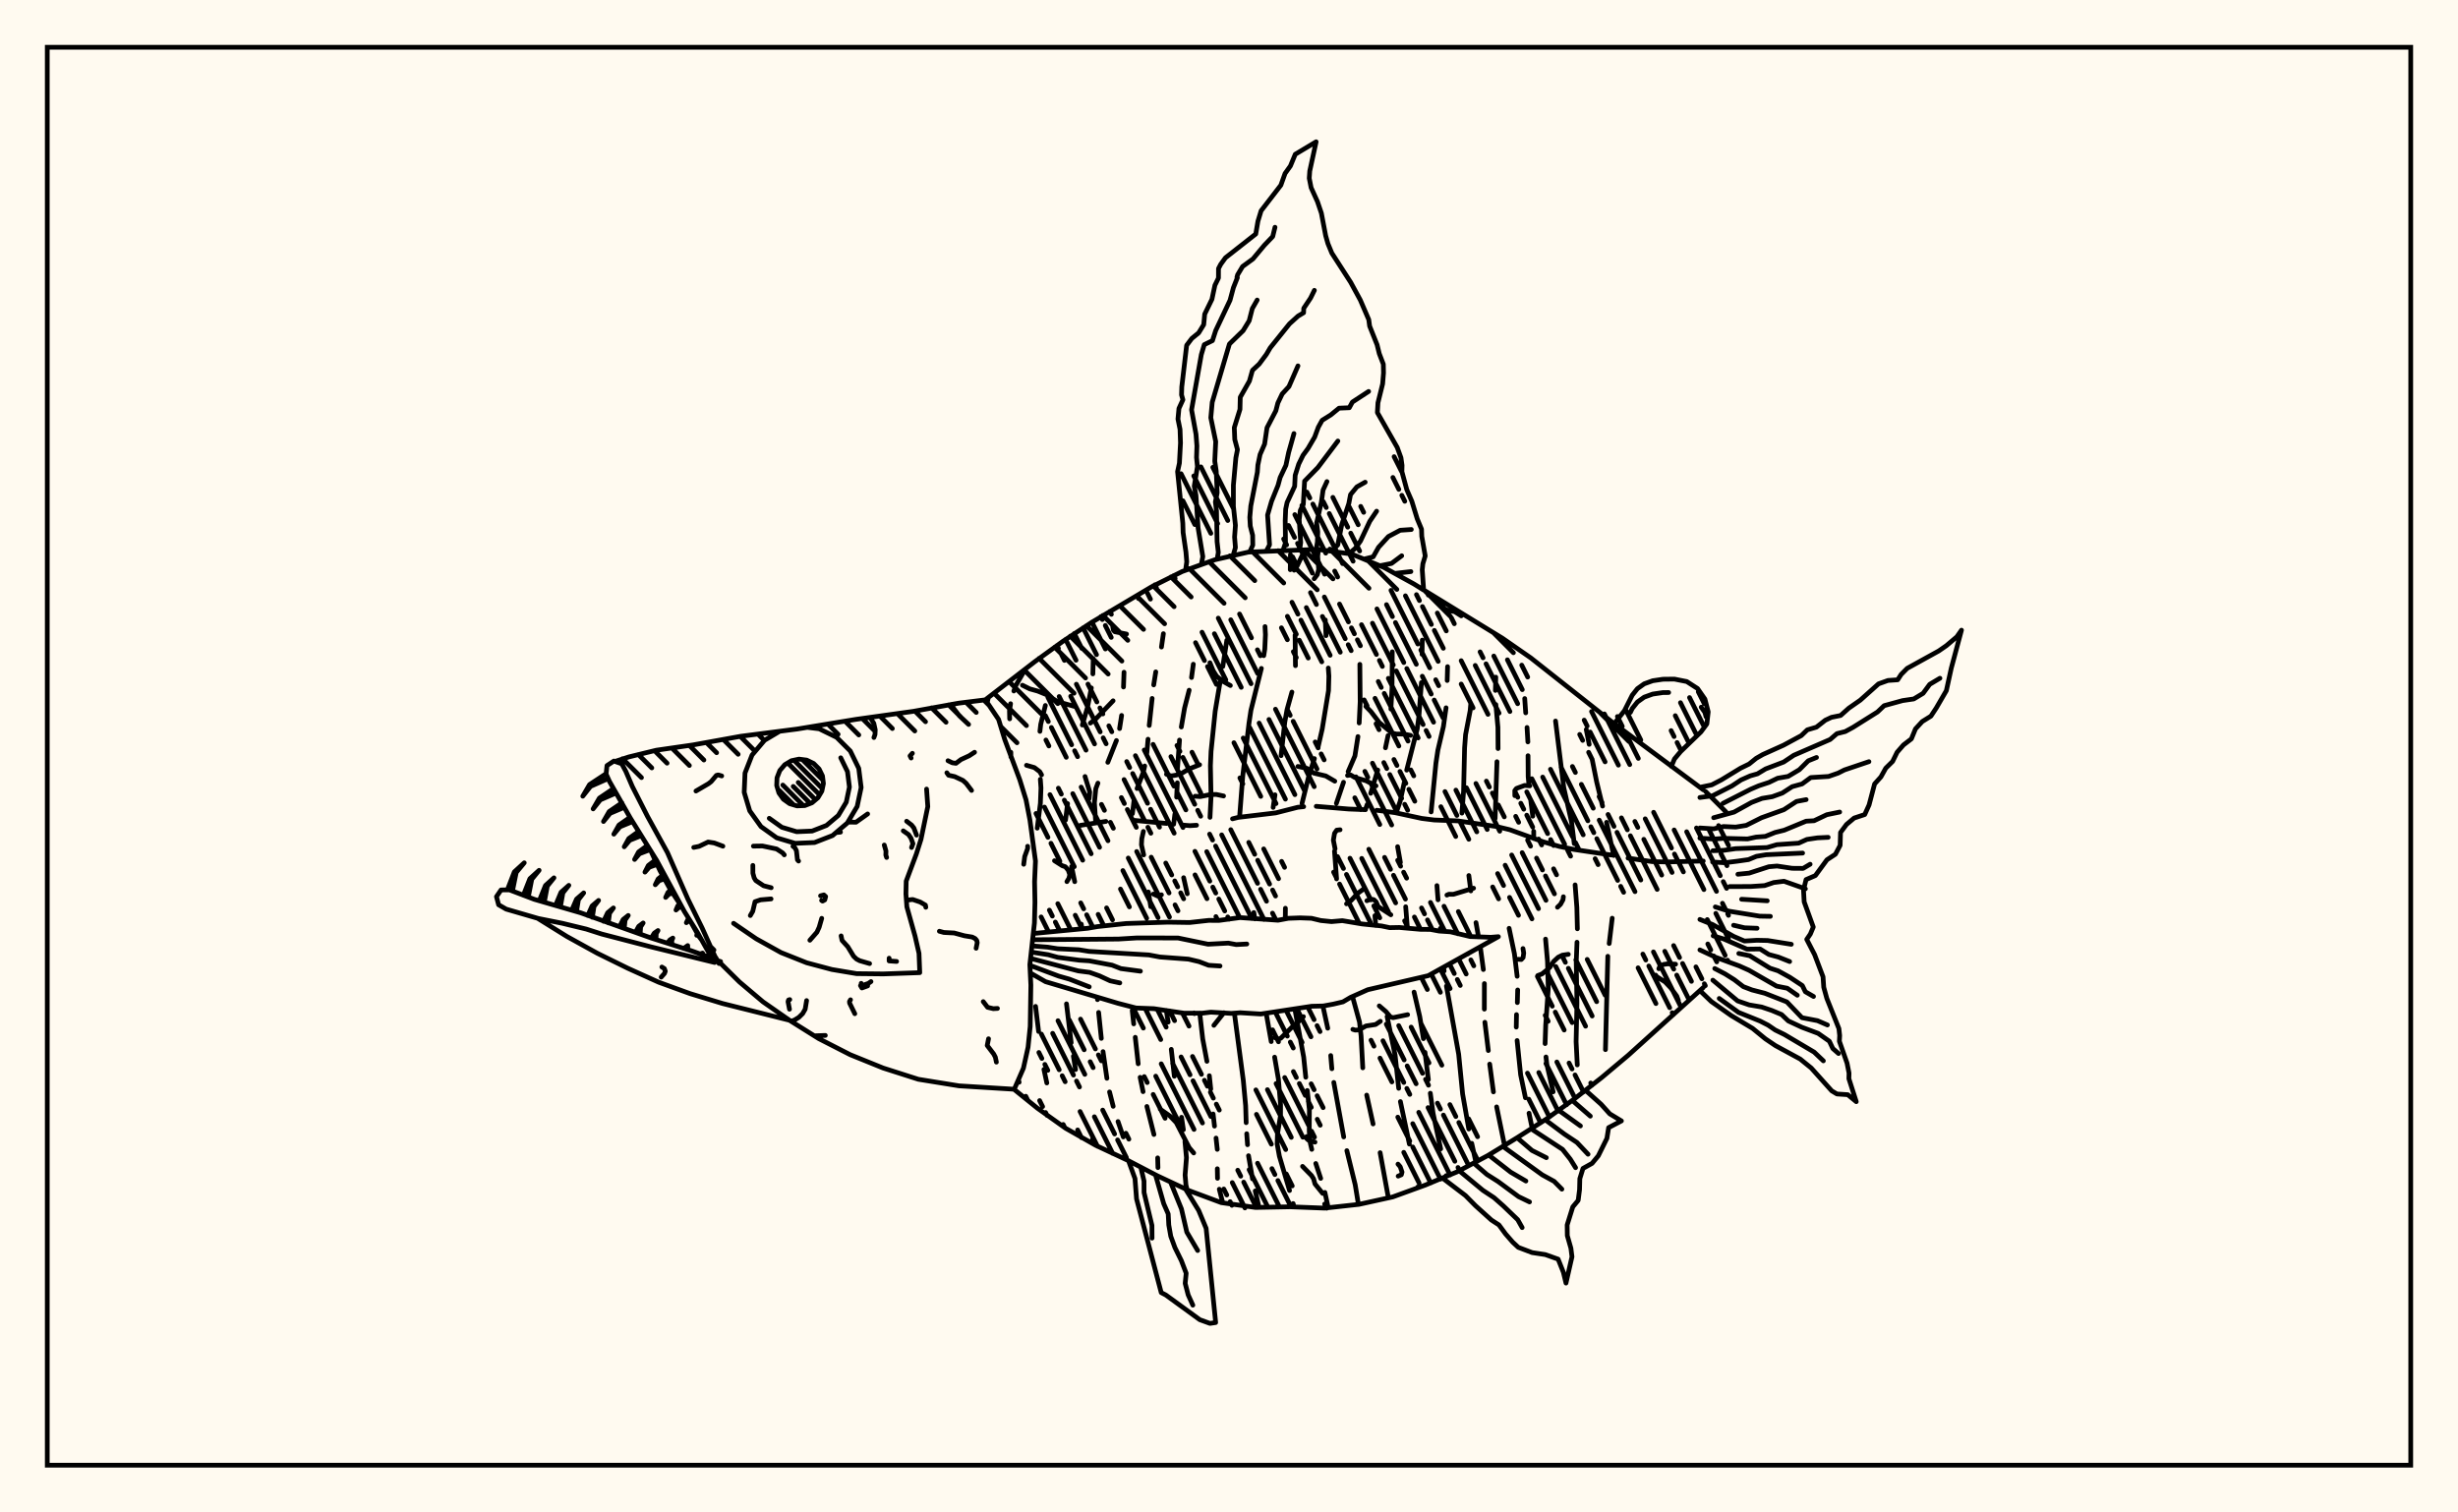 <svg xmlns="http://www.w3.org/2000/svg" width="520" height="320"><rect x="0" y="0" width="520" height="320" fill="floralwhite"/><rect x="10" y="10" width="500" height="300" stroke="black" stroke-width="1" fill="none"/><path stroke="black" stroke-width="1" fill="none" stroke-linecap="round" stroke-linejoin="round" d="
M 208.47 148.05 218.95 139.97 224.87 135.68 230.98 131.66 243.56 124.19 250.1 120.92 256.98 118.44 264.11 116.81 278.72 116.23 285.97 117.23 292.72 120.03 299.13 123.56 317.83 135.02 323.84 139.19 341.06 152.78 360.33 167.1 
M 360.33 208.94 344.44 223.29 338.84 227.99 333.08 232.49 327.14 236.76 320.97 240.7 314.73 244.5 308.27 247.93 301.52 250.74 294.64 253.24 287.5 254.81 280.23 255.61 272.92 255.33 265.61 255.47 258.37 254.45 251.52 251.9 244.9 248.8 238.41 245.42 231.79 242.32 225.43 238.71 219.47 234.47 214.57 230.51 
M 228.52 174.63 233.96 173.79 
M 240.01 173.58 246.79 174.22 
M 250.13 174.56 251.73 174.69 253.13 174.6 
M 260.74 173.24 261.94 172.94 269.88 171.99 274.55 170.8 275.8 170.67 
M 278.46 170.6 285.32 171.17 288.88 171.31 
M 291.25 171.43 295.13 171.94 300.78 173.16 303.39 173.49 308.39 173.68 316.59 174.87 319.41 175.55 326.46 178.1 329.86 179.08 332.96 179.72 340.92 180.91 
M 344.42 181.56 349.54 182.3 352.58 182.37 360.33 182.17 
M 209.06 147.7 208.86 148.64 
M 215.45 228.44 215.6 228.98 
M 216.81 141.74 214.94 144.97 214.48 146.2 
M 213.79 148.89 213.56 150.35 213.6 152.09 
M 213.85 159.16 213.86 160.16 
M 219.08 212.93 219.72 218.24 
M 220.85 226.27 221.46 229.13 
M 221.15 149.26 220.17 153.25 220 154.74 
M 220.09 164.88 220.22 166.7 220.1 169.95 219.43 175.22 
M 225.62 212.39 226.61 220.61 
M 227.08 223.47 227.54 226.29 
M 231.13 240.99 231.48 242.15 
M 231.28 139.35 231.2 142.58 
M 230.88 145.54 230.07 149.63 228.97 153.4 
M 225.85 170.02 225.42 173.5 
M 226.7 183.34 227.36 186.54 
M 228.75 195.52 228.91 196.5 
M 232.13 210.97 232.18 211.5 
M 232.42 214.21 232.99 219.7 
M 233.35 222.5 234.17 228.14 
M 234.73 231.03 235.5 234.07 
M 236.52 237.29 237.64 240.55 
M 237.79 142.23 237.68 145.35 
M 237.28 151.37 236.85 154.15 
M 236.19 156.68 234.36 161.29 
M 232.27 165.69 231.82 166.87 231.53 169.84 231.8 173.99 
M 239.53 213.8 239.84 216.63 
M 240.17 219.47 240.79 225.07 
M 241.2 227.94 241.82 230.97 
M 242.63 234.1 244.12 240.03 
M 244.91 244.98 244.97 247.04 
M 246.12 134.07 245.71 136.9 
M 244.51 142.15 244.07 144.91 
M 243.74 147.77 243.12 153.49 
M 242.87 156.4 242.62 159.32 
M 242.17 162.06 241.88 163.36 240.55 166.84 
M 239.9 169.41 239.57 172.15 
M 242.94 188.72 243.45 191.84 
M 246.73 213.78 247.13 216.26 
M 247.79 222.02 248.44 227.71 
M 249.96 236.39 250.35 239.02 
M 250.68 241.5 251 244.94 250.71 248.61 250.89 250.7 251.14 251.72 
M 252.45 140.53 252.07 143.35 
M 251.57 146.03 250.6 149.81 249.91 153.82 
M 249.53 156.58 249.11 162.48 
M 249.07 165.62 248.92 168.66 
M 248.55 172.27 248.29 174.39 
M 250.4 185.7 251.17 189.1 
M 253.81 214.35 254.44 219.82 255.33 224.55 
M 255.84 227.6 256.14 230.41 
M 256.64 235.69 256.93 238.26 
M 257.26 240.79 257.52 243.18 
M 257.53 247.28 257.57 249.3 
M 257.95 251.61 258.6 254.18 
M 259.54 135.46 258.69 141.02 
M 258.21 143.71 257.08 150.46 256.2 158.99 256.07 162.01 256.2 168.49 255.98 172.93 
M 261.14 214.36 263.02 228.54 263.52 233.94 263.63 237.53 
M 263.75 239.87 263.92 242.2 
M 264.13 244.52 264.98 249.43 
M 265.55 251.97 266.35 255.46 
M 267.62 132.57 267.71 134.28 267.57 137.34 267.35 138.72 
M 266.85 141.42 264.64 150.27 264.23 152.99 262.9 164.28 262.24 172.88 
M 265.25 193.07 265.46 194.41 
M 267.87 214.41 268.93 220.38 
M 269.65 223.67 270.45 228.32 270.91 233.72 270.9 236.07 270.25 239.94 270.19 242.04 270.66 244.63 272.81 251.89 
M 273.57 254.64 273.76 255.36 
M 273 117.35 272.96 120.53 
M 273.98 134.38 274.06 140.84 
M 273.31 146.43 272.28 150.13 271.8 152.79 271.02 159.88 
M 269.73 168.16 269.34 170.83 
M 271.93 192.16 271.91 194.41 
M 273.93 213.5 275.8 223.66 276.24 227.92 
M 276.56 230.72 277.01 234.79 276.98 239.35 277.18 241.77 277.51 243.18 
M 278.36 246.17 279.4 249.32 
M 280.29 252.29 280.99 255.52 
M 280.37 131.16 280.52 134.49 
M 281.01 141.34 281.13 143.04 281.05 146.13 279.72 154.24 278.84 158.09 
M 278.07 160.5 276.9 164.12 275.45 169.96 
M 279.86 212.84 280.89 217.55 
M 281.52 223.33 281.76 226.12 
M 282.17 229.02 284.27 240.55 
M 284.93 243.45 286.7 250.67 287.38 254.83 
M 287.68 140.56 287.75 148.48 287.54 152.97 
M 287.28 155.84 286.64 159.93 285.2 163.27 
M 284.23 165.51 282.72 169.97 
M 282.32 180.09 282.76 185.95 
M 286.13 210.84 287.61 216.24 287.94 219.17 288.3 225.93 
M 289.13 231.7 290.48 237.8 
M 291.97 243.88 293.72 253.44 
M 294.54 137.9 294.49 145.62 294.25 150.02 
M 293.65 155.63 293.1 158.22 
M 291.47 162.92 289.98 167.85 
M 289.24 170.21 288.85 171.3 
M 290.87 193.73 291.05 195.82 
M 293.45 215.08 295.14 223.23 295.9 230.26 
M 296.26 233.07 298.16 242.06 
M 299.93 251.14 299.97 251.3 
M 300.89 135.43 300.84 138.44 
M 300.71 144.42 300.18 151.52 299.82 154.23 297.59 162.94 
M 297.07 165.59 296.21 169.54 295.36 171.99 
M 295.67 179.14 296.26 182.47 
M 297.38 191.85 297.74 196.35 
M 299.15 209.91 300.35 215.07 301.13 219.76 
M 301.46 222.65 302.18 228.42 
M 302.59 231.3 303.17 235.53 304.78 243.08 
M 305.93 248.74 305.96 248.89 
M 306.24 141.05 306.16 143.98 
M 305.92 149.75 305.36 153.73 304.19 158.71 303.78 161.43 302.76 171.78 
M 303.99 187.37 304.22 190.38 
M 304.71 196.42 304.76 197.01 
M 305.39 204.63 305.51 205.44 
M 306 208.63 308.59 223.06 309.42 231.45 310.73 238.87 
M 311.35 241.9 312.22 245.83 
M 311.14 149 311.02 150.36 310.05 155.42 309.84 158.25 309.63 167.37 309.27 172.04 
M 310.74 185.24 311.16 188.49 
M 312.25 195.21 312.79 198.23 
M 313.16 200.31 313.81 205.13 
M 314.03 208.1 314.02 213.51 
M 314.13 216.29 314.86 222.27 
M 315.15 225.14 315.94 231.02 
M 316.62 234.19 318.29 242.33 
M 316.44 143.27 316.36 146.08 
M 316.45 149.06 316.89 153.88 316.92 158.38 
M 316.69 161.16 316.3 173.18 
M 319.26 196.41 320.38 201.78 320.96 206.56 
M 321.07 209.45 321 212.12 
M 320.82 214.67 320.77 217.31 
M 320.95 220.15 321.7 227.42 322.71 232.26 
M 323.47 235.53 324.13 238.68 
M 322.56 147.8 322.77 150.82 
M 323.05 153.92 323.23 156.97 
M 323.26 159.89 323.29 164.3 323.44 165.93 
M 323.83 169.28 324.26 172.69 
M 324.46 175.89 324.47 177.41 
M 326.97 198.69 327.38 203.38 327.54 209.18 327 216.89 326.87 220.8 
M 327.06 223.63 327.23 225.13 328.57 231.01 
M 329.08 152.55 330.82 166.64 332.47 173.91 333.04 178.49 
M 333.22 187.22 333.59 192 333.7 196.51 
M 333.62 199.35 333.46 203.54 333.61 212.23 333.43 220.39 333.68 225.31 
M 335.58 154.35 336.2 157.49 
M 336.82 160.63 337.78 165.43 339.03 170.55 
M 339.87 173.98 341.38 181 
M 341.07 194.27 340.43 199.63 
M 340.14 202.33 339.64 222.08 
M 258.85 168.41 257.32 168.09 256.03 168.11 253.91 168.54 252.83 168.46 
M 235.48 148.27 231.82 152.1 230.67 152.99 
M 225.71 186.53 226.14 185.81 226.32 185.06 225.99 184.11 225.38 183.38 224.74 183.17 223.08 182.11 
M 275.74 215.09 275.29 215.42 274.54 216.38 273.31 217.33 270.94 219.68 270.49 219.82 269.63 219.52 
M 330.74 189.73 330.66 190.36 330.14 191.32 329.49 191.95 
M 279.82 252.5 278.19 250.49 277.89 249.4 277.45 248.71 275.56 246.78 
M 220.35 163.94 219.97 163.27 218.83 162.4 217.16 161.92 
M 297.79 214.68 294.7 215.32 294.14 215.14 293.19 214.02 291.79 212.82 
M 282.44 179.58 282.08 177.76 282.33 176.3 282.79 175.64 283.5 175.56 
M 244 189.16 244.96 189.6 245.71 189.32 
M 322.19 200.69 322.35 201.65 322.22 202.59 321.84 203.01 321.15 202.96 
M 260.29 145.04 258.62 144.09 257.38 143.07 256.64 141.89 255.96 140.22 
M 320.47 168.35 320.46 167.27 320.8 166.82 322.54 166.18 323.64 166.26 
M 298.42 155.59 297.02 155.32 295.37 155.3 294.68 155.14 294.18 154.84 291.78 152.86 290.02 150.55 288.95 149.45 
M 295.79 248.84 296.46 248.55 296.61 247.99 296.22 246.85 295.75 246.3 
M 309.13 130.3 307.74 129.41 306.38 129.17 305.66 128.84 303.96 127.19 303.64 126.4 
M 278.19 241.65 276.79 241.23 276.34 240.79 276.43 240.47 
M 230.41 168.98 230.54 167.56 229.54 164.29 
M 286.2 217.79 286.71 217.95 287.5 217.9 288.98 217.07 291.01 216.76 292.02 216.08 
M 311.74 187.92 307.49 189.21 306.51 189.2 306.1 189.38 
M 227.39 149.48 223.72 148.45 221.45 147 219.54 146.22 217.85 145.75 216.3 144.98 
M 331.78 201.91 330.53 202.09 329.64 202.53 328.68 203.42 327.87 204.67 327.34 205.16 326.22 206.06 325.31 206.41 
M 256.8 216.94 258.92 214.27 
M 355.07 211.67 354.73 210.75 353.49 209.05 352.26 207.75 350.49 206.64 350.26 206.31 
M 252.53 243.94 251.58 242.82 248.84 237.51 247.53 236.14 245.44 234.67 
M 288.64 187.97 287.19 189.04 285.82 190.54 284.86 191.23 
M 253.78 161.8 251.54 162.69 249.91 163.66 248.85 163.99 247.79 164.17 246.77 163.81 
M 238.32 134.15 235.84 133.66 235.55 133.35 235.36 132.31 
M 294.24 193.55 291.57 191.82 291.12 190.8 290.65 190.35 290.03 190.23 289.16 190.57 
M 278.02 122.45 278.7 121.56 278.97 120.44 278.76 117.71 278.92 116.26 
M 273.78 120.64 274.38 119.82 276.05 116.33 
M 241.95 180.88 241.48 178.73 241.55 177.45 241.89 175.91 
M 274.58 162.16 276.49 162.57 277.94 163.57 280.47 164.17 282.38 165.28 
M 350.93 204.96 351.17 204.41 351.94 204.05 352.76 203.93 354.48 204 
M 291.1 166.27 288.99 165.19 286.63 164.5 285.74 163.97 285.07 164.07 
M 250.82 120.58 251.06 118.87 250.89 116.81 250.29 112.67 250.23 110.72 249.12 99.78 249.51 97.99 249.74 93.7 249.64 90.84 249.2 88.66 249.41 86.42 250.25 84.58 249.96 83.54 250.01 81.86 251.04 73.06 252.12 71.62 253.58 70.43 254.65 68.69 254.86 66.46 256.39 63.32 257.02 60.36 257.77 58.83 257.78 56.82 258.25 55.92 259.25 54.54 265.66 49.51 266.12 46.81 266.79 44.6 270.97 39.18 271.86 36.7 272.99 35.12 274.02 32.64 278.43 30 277.08 36.2 276.98 37.71 277.37 39.7 278.71 42.65 279.54 45.09 280.45 49.86 280.92 51.52 281.75 53.54 285.73 59.71 287.77 63.46 289.57 67.63 289.75 68.99 291.33 72.95 291.79 74.81 292.65 77.06 292.69 78.91 292.5 81.22 291.51 85.23 291.39 87.29 295.59 94.67 296.38 96.84 296.61 98.45 296.58 99.8 297.61 103.59 298.67 106.03 299.82 109.77 300.73 111.96 300.78 113.47 301.51 117.62 301.01 119.29 300.88 120.54 301.18 124.84 299.18 123.59 
M 254.15 119.42 254.46 117.75 253.46 111.69 253.01 104.8 252.65 102.85 253.32 98.73 253.13 96.79 253.21 94.35 253.02 91.88 252.08 86.7 254.14 75.03 254.77 72.92 256.5 72.07 257.19 69.93 260.22 63.52 260.93 60.87 261.77 58.75 261.68 58.65 261.83 58.12 262.87 56.39 265.07 54.78 267.48 51.89 269.25 50.04 269.73 48.08 
M 257.49 118.31 257.74 116.88 257.48 114.6 257.36 108.09 257.12 106.2 257.5 104.27 257.3 99.68 256.99 97.56 257.19 93.43 256.15 88.38 256.45 85.11 260.09 72.78 262.98 69.97 264.27 67.86 264.93 65.28 265.96 63.48 
M 260.9 117.41 261.36 115.85 261.18 113.62 261.36 111.15 260.93 107.11 260.93 102.65 261.45 96.87 261.79 95.13 261.22 92.99 261.12 90.47 262.32 86.61 262.38 84.05 264.32 80.62 264.96 78.35 266.38 77.03 267.91 74.97 268.72 73.59 272.8 68.51 274.61 66.87 275.78 66.17 275.81 65.23 277.25 63.07 278.06 61.43 
M 264.37 116.8 265.03 115.35 265 113.25 264.5 111.3 264.4 109.45 264.61 107.04 266 99.9 266.11 98.38 266.57 96.17 267.53 93.96 268.04 90.5 269.91 86.91 270.34 85.26 271.25 83.35 272.68 81.79 274.59 77.41 
M 267.89 116.6 268.58 115.27 268.16 108.97 269 106.07 270.37 102.69 270.82 101.03 272.04 98.45 272.61 95.76 273.74 91.73 
M 271.41 116.49 271.95 114.87 271.89 110.14 271.99 107.72 272.29 106.31 273.89 102.89 274 100.56 274.75 98.18 275.66 96.33 276.72 94.88 278.12 92.48 278.9 90.37 279.7 88.93 281.54 87.78 283.28 86.36 285.45 86.27 286.1 85.07 289.54 82.82 
M 274.94 116.42 275.17 114.77 274.85 109.96 275.09 107.98 275.72 106.72 275.99 101.8 278.8 98.92 283.03 93.31 
M 278.46 116.24 278.7 114.66 278.78 112.52 278.54 110.64 279.55 106.19 279.9 103.68 280.72 101.89 
M 281.98 116.32 283.01 115.29 283.86 110.97 285.34 106.57 285.71 104.64 287.05 103.01 288.81 102.02 
M 285.42 117.11 286.71 116.02 287.81 114.48 289.78 110.3 291.23 108.15 
M 288.76 118.24 290.5 117.81 291.64 115.79 293.73 113.51 296.22 112.19 298.57 112.03 
M 291.97 119.69 294.38 119.21 296.54 117.59 
M 295.1 121.32 298.48 120.93 
M 218.6 197.51 230.11 196.4 232.2 196.04 238.25 195.39 247.07 195.11 251.67 195.18 255.72 194.73 257.82 194.75 262.34 194.14 270.37 194.7 272.58 194.29 275.05 194.2 277.45 194.29 279.42 194.76 281.68 194.99 283.98 194.79 288.17 195.49 292.27 195.91 293.99 196.27 296.03 196.23 300.57 196.63 302.58 196.64 304.45 196.99 306.84 197.15 311.01 198.15 315.39 198.31 316.99 198.18 302.15 206.43 289.36 209.4 285.72 211.02 284.11 211.97 282.07 212.45 279.94 212.84 277.49 212.9 266.72 214.54 262.38 214.27 260.48 214.41 256.16 214.15 254.33 214.37 250.45 214.36 244.09 213.41 240.34 213.27 236.53 212.28 221.19 207.7 217.96 205.85 
M 218.46 198.83 236.64 198.68 240.57 198.44 249.22 198.46 255.57 199.77 259.86 199.54 261.53 199.85 263.77 199.73 
M 218.32 200.13 221.6 200.39 223.75 200.73 228.23 200.94 230.39 201.29 243.05 202.04 245.38 202.48 251.42 202.93 253.66 203.46 255.69 204.23 258.1 204.38 
M 218.17 201.44 221.74 201.99 223.77 202.55 228.29 203.15 230.45 203.29 235.26 204.2 237.13 204.93 241.26 205.48 
M 218.02 202.77 228.11 205.42 230.52 205.73 232.6 206.47 234.86 207.52 236.9 207.96 
M 217.88 204.24 223.97 206.52 226.25 207.17 230.43 208.79 
M 250.82 251.61 253.58 256.09 255.16 259.88 257.18 279.82 255.97 280 253.82 279.22 246.63 273.99 245.66 273.48 240.44 253.66 240.11 249.36 238.73 245.56 
M 247.63 250.1 249.94 255.78 251.07 260.68 253.37 264.58 
M 244.45 248.57 246.19 254.67 247.14 256.84 247.26 259.17 247.68 261.56 248.56 263.96 249.92 266.72 250.94 269.39 250.73 271.53 251.36 273.96 252.35 276.14 
M 241.33 246.93 242.02 249.88 242.03 252.31 243.7 259.27 243.72 261.96 
M 335.44 230.7 338.73 233.64 340.55 235.66 343.02 237.16 340.31 238.58 339.95 240.85 338.13 244.54 336.81 246.14 334.89 247.21 334.22 249.37 334.16 251.71 333.87 253.98 332.73 255.35 331.54 259.17 331.57 261.42 332.33 264.09 332.56 265.9 331.29 271.47 330.74 269.19 329.63 266.41 326.91 265.44 324.13 265.02 321.2 263.91 320.03 262.82 318.5 261.06 317.11 259.17 315.51 258.13 312.14 255.09 310.04 252.96 305.22 249.29 
M 332.63 232.83 336.44 236.15 
M 329.82 234.96 334.35 238.22 
M 326.9 236.92 330.97 239.96 333.61 241.72 335.96 244.21 
M 323.95 238.85 330.56 243.18 332.2 245.25 333.32 247.05 
M 320.95 240.71 324.1 243.41 327.13 244.94 
M 317.94 242.55 326.27 248.57 328.79 249.95 330.42 251.6 
M 314.93 244.37 319.59 248 322.81 249.88 
M 311.91 246.2 314.56 248.49 316.93 249.99 321.26 253.18 323.58 254.3 
M 308.73 247.72 313.72 251.85 316.07 253.4 318.04 255.14 321.08 258.06 322.02 259.73 
M 359.62 166.58 362.12 166.06 364.17 165 368.21 162.54 370.03 161.65 371.53 160.44 372.93 159.64 377.31 157.67 381.07 155.64 382.34 154.42 384.27 153.85 386.15 152.38 387.45 151.77 389.39 151.38 391.11 149.84 393.55 148.14 397.41 144.69 399.41 143.97 401.46 143.83 402.2 142.69 403.47 141.41 410.14 137.73 411.76 136.61 413.98 134.73 414.96 133.33 412.8 141.37 411.76 146.12 409.64 149.77 408.49 151.52 406.66 152.66 405.23 154.21 404.36 156.33 402.68 157.62 401.34 159.16 400.39 161.1 398.94 162.53 397.91 164.38 396.58 165.86 395.41 170.31 394.49 172.34 392.25 173.08 390.63 174.44 389.37 176.14 389.29 178.85 388.29 180.74 386.5 181.91 384.05 185.25 382.08 186.1 381.54 188.31 381.68 190.81 383.61 196.14 382.99 197.62 382.22 198.75 383.89 201.98 385.67 206.67 385.82 208.88 386.47 211.23 389.03 217.63 389.19 219.08 389.13 220.31 390.75 224.93 391.17 227.04 391.14 228.22 392.7 233.09 390.9 231.61 388.61 231.46 387.51 230.8 383.17 225.96 380.84 224.07 375.59 221.22 373.47 219.79 370.77 217.58 366.24 214.87 362.02 211.89 359.62 209.58 
M 359.62 168.73 362.29 168.37 366.41 166.28 368.32 165.02 370.28 164.15 371.8 163.72 373.53 162.68 377.34 161.23 379.48 159.8 387.17 156.46 388.61 155.22 390.37 154.78 392.01 153.89 397.19 150.64 398.6 149.3 402.49 148.23 404.87 147.88 406.84 146.69 408.24 144.79 410.4 143.5 
M 364.5 169.97 370.35 166.99 372.08 166.25 374.23 165.54 376.08 164.65 378.28 164.27 380.66 162.85 382.54 160.97 384.29 160.26 
M 362.53 173.01 366.85 171.82 370.55 169.78 372.77 168.92 374.93 168.56 377.06 167.79 379.14 166.44 381.24 165.86 383.07 164.51 386.83 164.28 388.87 163.57 390.2 162.9 395.38 161.15 
M 359.62 175.18 362.54 175.36 364.62 174.87 367.19 174.99 369.42 174.63 372.66 173.01 377.39 171.31 380.06 169.57 382.1 169.18 
M 359.62 177.33 362.58 177.53 364.63 177.37 369.7 177.5 371.5 177.11 373.46 176.96 375.52 176.13 377.46 175.65 382.09 173.74 383.77 173.65 386.47 172.37 389.19 171.81 
M 362.37 179.99 364.66 179.91 367.2 179.55 373.83 179.32 375.9 178.71 380.51 178.39 382.26 177.6 384.49 177.27 386.76 177.16 
M 362.31 182.38 364.86 182.54 367.6 182.2 369.91 181.87 371.58 181.18 373.62 180.84 381.35 180.49 
M 367.66 184.97 370.05 184.73 374.2 183.38 375.94 183.23 379.14 183.71 381.46 183.73 382.94 182.85 
M 365.89 187.58 370.4 187.56 373.31 187.37 375.24 186.72 377.41 186.45 381.94 188.05 
M 368.44 190.26 373.87 190.59 
M 362.88 191.88 365.75 192.78 372.29 193.84 374.53 193.88 
M 366.75 195.76 369.07 196.3 371.71 196.4 
M 359.62 194.53 362.32 195.62 366.77 198.12 369.05 199.1 371.68 198.94 373.95 198.99 378.96 199.79 
M 362.43 198 364.63 198.65 369.58 200.82 372.35 200.78 374.21 201.95 376.21 202.49 378.61 203.44 
M 367.85 201.73 370.16 202.21 374.46 204.85 376.16 205.4 378.66 206.78 381.29 208.52 381.93 209.83 383.66 210.83 
M 359.62 200.98 362.97 202.54 367.94 204.36 370.02 205.29 375.84 208.64 378.11 209.09 380.23 210.57 
M 362.76 204.92 364.94 206.05 366.91 207.29 368.81 208.75 370.65 209.45 373.35 210.15 378.02 211.98 381.21 215.32 384.5 215.95 386.6 216.86 
M 362.36 207.38 367.6 211.77 370.04 212.61 372.68 213.06 374.81 213.78 376.9 214.65 378.33 216.01 381.18 217.34 384.64 218.64 387.01 220.3 387.74 221.84 388.95 222.9 
M 363.71 211.25 367.8 214.2 372.37 216.04 374.05 216.9 375.56 217.93 377.5 218.88 383.79 222.6 385.74 224.45 
M 341.49 153.11 343.66 150.36 345.31 147.08 346.4 145.71 347.84 144.68 349.64 144.03 351.8 143.71 354.22 143.68 356.84 144.2 359.13 145.68 360.68 147.91 361.38 150.61 361.09 153.16 359.84 154.86 355.54 159.02 354.25 160.56 353.58 162.14 
M 344.91 150.73 345.31 149.9 346.4 148.53 347.84 147.5 349.64 146.85 351.8 146.53 353.01 146.52 
M 359.9 149.62 360.68 150.73 360.92 151.65 
M 130.11 161.1 133.03 160.15 138.84 158.73 146.6 157.61 156.71 155.78 168.68 154.24 181.07 152.2 193.24 150.5 202.82 148.77 208.47 148.07 211.25 152.2 212.56 156.47 215.73 164.96 217.06 169.23 217.89 173.53 219.06 182.18 218.87 186.55 218.95 190.91 218.84 195.28 217.87 204.08 218.08 208.43 217.94 217.17 217.49 221.57 216.51 226 214.57 230.46 202.89 229.74 194.28 228.35 186.83 225.97 179.87 223.15 173.22 219.75 167.01 215.86 161.4 211.95 156.44 207.76 151.48 202.86 
M 148.57 199.05 147.87 198.13 146.11 195.01 
M 144.3 191.96 141.85 188.27 139.61 184.18 137.71 180.07 
M 196.02 166.95 196.28 170.65 194.84 177.58 193.85 180.7 191.71 186.42 191.65 189.13 191.85 191.87 193.58 198.05 194.42 201.71 194.58 205.79 186.88 206.06 181.22 206 175.98 205.12 170.65 203.7 165.23 201.54 159.99 198.63 155.19 195.35 
M 150.56 202.67 147.56 197.31 144.78 192.85 138.94 182.07 133.37 173.11 128.94 165.34 128.22 163.76 128.41 161.98 129.87 161.02 131.53 161.6 132.38 163.17 133.77 166.4 136.97 172.7 141.2 180.38 145.54 190.25 148.55 196.36 151.62 203.16 
M 151.19 203.64 137.71 200.33 127.3 197.62 124.02 196.57 118.99 195.35 113.89 194.33 107.08 192.35 105.48 191.43 105.03 189.71 106 188.29 107.78 188.28 113.04 190.28 122.81 193.12 137.79 198.47 146.21 201.15 151.42 203 
M 160.99 174.89 158.61 171.56 157.44 167.64 157.61 163.56 159.1 159.75 161.74 156.63 164.83 154.79 
M 170.85 153.9 173.31 154.2 176.99 156 179.88 158.89 181.67 162.56 182.18 166.62 181.34 170.62 179.25 174.13 176.13 176.78 172.32 178.26 168.23 178.43 164.31 177.26 160.99 174.89 
M 177.86 160.33 179.29 163.27 179.7 166.52 179.03 169.72 177.35 172.53 174.85 174.64 171.81 175.83 168.54 175.97 165.4 175.03 162.74 173.13 
M 165.73 169.09 164.78 167.76 164.31 166.19 164.38 164.56 164.97 163.03 166.03 161.79 167.43 160.95 169.03 160.61 170.66 160.82 172.13 161.53 173.28 162.69 174 164.16 174.2 165.78 173.87 167.38 173.03 168.79 171.78 169.85 170.26 170.44 168.62 170.51 167.06 170.04 165.73 169.09 
M 164.85 167.24 167.9 170.29 
M 165.61 166.1 169.96 170.45 
M 167.81 166.39 171.41 169.99 
M 168.87 165.55 172.53 169.21 
M 166.71 161.48 173.4 168.17 
M 168.02 160.9 173.98 166.85 
M 169.93 160.9 174.12 165.09 
M 147.48 197.44 147.86 197.82 
M 150.26 200.22 151.04 201 
M 141.02 186.75 141.92 187.65 
M 131.7 160.52 135.71 164.52 
M 135.05 159.64 137.89 162.47 
M 138.47 158.82 141.12 161.47 
M 142.15 158.27 145.84 161.96 
M 145.84 157.73 148.91 160.8 
M 149.43 157.09 151.6 159.26 
M 153.01 156.44 156.16 159.59 
M 156.6 155.8 159.55 158.75 
M 160.39 155.36 161.7 156.67 
M 164.14 154.88 164.34 155.08 
M 171.51 153.79 171.72 154 
M 175.16 153.21 177.31 155.36 
M 178.78 152.6 181.68 155.5 
M 182.43 152.02 185.01 154.6 
M 186.15 151.51 188.78 154.14 
M 189.86 150.99 193.53 154.66 
M 193.55 150.44 195.8 152.7 
M 197.09 149.76 200.14 152.81 
M 200.69 149.13 203.2 151.64 
M 204.36 148.57 206.53 150.74 
M 208.13 148.11 209.16 149.14 
M 205.54 167.24 204.39 165.73 203.71 165.12 201.97 164.31 200.67 164.02 200.31 163.5 
M 174.6 219.07 172.27 219.16 
M 191.09 175.79 192.2 176.57 192.72 177.33 193.14 178.5 192.84 179.31 
M 152.93 179.03 151.1 178.35 149.81 178.15 147.88 179.07 146.76 179.29 
M 193.02 159.38 192.52 159.93 192.75 160.38 
M 163.12 190.19 160.91 190.38 159.73 190.78 159.25 192.81 158.73 193.71 
M 173.59 189.53 174.29 189.34 174.67 189.69 174.48 190.4 174.02 190.65 173.81 190.51 
M 165.92 180.87 165.58 180.46 164.29 179.62 161.3 178.99 159.38 179.02 
M 211.02 213.36 210.14 213.41 208.93 213.12 208.01 211.92 
M 180.84 214.48 179.74 212.24 179.71 211.9 179.93 211.53 
M 183.97 203.87 181.86 203.26 181.2 202.91 180.58 202.32 179.35 200.3 178.14 198.97 177.94 198.01 
M 206.5 200.63 206.74 199.44 206.64 198.98 206.3 198.58 205.68 198.26 204.03 197.99 201.86 197.4 199.68 197.29 198.73 197.03 
M 184.26 207.68 183.7 208.07 182.54 208.47 182.21 208.43 182.19 208.05 
M 204.91 153.27 202.95 151.44 201.69 149.8 201.39 149.01 
M 167.02 213.53 166.71 211.91 166.82 211.57 167.08 211.49 
M 177.81 176.06 176.87 176.15 
M 170.64 211.7 170.34 213.52 169.8 214.46 169 215.25 168.12 215.79 167.59 216.01 167.19 215.97 
M 166.81 215.72 166.74 215.64 
M 210.79 224.72 210.57 223.67 210.22 223 208.85 221.2 209.13 219.78 
M 167.75 179.05 168.17 179.38 168.49 179.99 168.7 181.92 168.94 182.18 
M 216.57 182.86 216.78 181.23 217.41 179.49 217.4 179.05 
M 147.23 167.36 149.87 165.82 150.44 165.38 151.55 164.06 151.93 163.95 152.68 164.17 
M 191.8 173.75 192.85 174.56 193.33 175.17 193.9 176.69 
M 184.2 152 184.86 153.04 185.16 154.41 185.11 155.42 184.88 156.04 
M 183.55 172.21 181.09 173.96 179.37 173.93 
M 183.56 208.59 182.34 209.03 182.04 208.53 
M 187.07 178.79 187.43 180.05 187.4 180.92 187.57 181.42 
M 191.87 190.45 193.08 190.31 194.67 190.85 195.78 191.5 195.86 191.96 
M 188.1 202.73 188.1 203.31 189.68 203.42 
M 171.72 154 171.25 153.83 
M 173.84 194.3 173.3 196.18 172.82 197.23 171.33 198.93 
M 206.17 159.16 205.02 159.91 203.3 160.7 202.24 161.5 201.47 161.39 200.55 160.95 
M 163.15 187.82 161.54 187.4 159.89 186.3 159.55 185.74 159.28 184.75 159.27 183.1 
M 151.44 202.62 152.11 203.86 
M 147.56 197.31 147.39 197.89 147.81 197.73 
M 145.65 194.29 145.2 195.22 145.66 194.88 146 194.83 
M 143.87 191.19 143.38 191.66 143.01 192.54 143.58 192.03 144.24 191.87 
M 142.15 188.08 141.31 188.81 140.82 189.87 141.51 189.18 142.58 188.86 
M 140.48 184.95 139.23 185.96 138.63 187.19 139.44 186.33 140.95 185.83 
M 138.81 181.85 137.16 183.11 136.44 184.52 137.36 183.48 139.31 182.78 
M 136.93 178.9 135.09 180.26 134.25 181.84 135.29 180.63 137.51 179.78 
M 135.07 175.94 133.02 177.41 132.06 179.16 133.22 177.78 135.6 176.83 
M 133.27 172.94 130.94 174.56 129.86 176.49 131.15 174.93 133.81 173.83 
M 131.57 169.86 128.87 171.71 127.67 173.81 129.07 172.08 132.07 170.81 
M 129.77 166.86 126.8 168.86 125.48 171.14 127 169.23 130.32 167.79 
M 128.23 163.69 124.72 166 123.29 168.46 124.93 166.38 128.66 164.73 
M 151.37 203.13 152.45 203.44 
M 148.14 201.81 148.63 201.65 148.79 202.03 
M 144.64 200.66 145.49 200.06 145.51 200.93 
M 141.23 199.51 141.7 198.87 142.34 198.47 142.11 198.98 142.16 199.84 
M 137.77 198.47 138.41 197.43 139.2 196.88 138.82 197.54 138.79 198.78 
M 134.45 197.22 135.12 195.99 136.06 195.28 135.53 196.11 135.42 197.58 
M 131.09 196.03 131.83 194.55 132.91 193.69 132.24 194.67 132.06 196.37 
M 127.69 194.93 128.55 193.11 129.77 192.1 128.95 193.23 128.68 195.26 
M 124.34 193.71 125.26 191.67 126.63 190.51 125.66 191.79 125.31 194.08 
M 120.98 192.52 121.97 190.23 123.48 188.92 122.37 190.35 121.96 192.84 
M 117.53 191.55 118.68 188.79 120.34 187.32 119.08 188.91 118.56 191.83 
M 114.08 190.59 115.39 187.35 117.19 185.73 115.79 187.47 115.14 190.9 
M 110.72 189.41 112.1 185.91 114.05 184.14 112.5 186.03 111.76 189.79 
M 107.33 188.29 108.81 184.47 110.91 182.55 109.21 184.59 108.41 188.53 
M 113.74 194.29 119.92 198.13 126.37 201.69 132.81 204.86 139.34 207.81 146 210.23 152.87 212.32 167.01 215.86 
M 140.02 204.6 140.55 204.93 140.75 205.49 140.57 205.96 139.88 206.74 
M 211.72 153.72 215.15 157.15 
M 210.3 146.66 217.15 153.52 
M 213.49 144.22 220.26 150.99 
M 216.67 141.75 223.78 148.87 
M 219.83 139.28 227.22 146.67 
M 223.11 136.92 229.65 143.45 
M 226.42 134.59 234.44 142.61 
M 229.85 132.38 237.34 139.87 
M 233.32 130.2 238.59 135.48 
M 236.9 128.15 241.92 133.16 
M 240.45 126.06 246.38 131.98 
M 243.97 123.94 248.39 128.36 
M 247.73 122.05 251.99 126.31 
M 251.62 120.3 258.96 127.64 
M 255.8 118.85 263.43 126.48 
M 260.19 117.6 265.45 122.85 
M 265 116.76 271.58 123.35 
M 270.39 116.51 278.66 124.79 
M 275.89 116.37 282 122.48 
M 281.33 116.17 289.61 124.46 
M 289.27 118.47 295.51 124.71 
M 301.48 125.04 306.81 130.38 
M 315.93 133.85 320.17 138.1 
M 338.58 150.87 344.6 156.88 
M 360.83 167.47 365.14 171.78 
M 217.01 231.94 217.47 232.86 
M 219.94 232.86 220.57 234.13 
M 221.2 235.38 221.51 236 
M 224.93 237.91 225.27 238.6 
M 219.78 222.68 220.41 223.94 
M 221.04 225.2 221.67 226.46 
M 227.98 239.07 228.79 240.7 
M 220.3 218.78 224.08 226.34 
M 224.71 227.6 225.34 228.87 
M 228.49 235.17 232.18 242.53 
M 222.69 218.63 227.1 227.46 
M 227.74 228.72 228.37 229.98 
M 231.52 236.28 235.4 244.05 
M 223.82 215.96 229.5 227.31 
M 233.28 234.87 235.8 239.92 
M 236.43 241.18 238.3 244.92 
M 226.21 215.8 229.36 222.11 
M 230.63 224.63 231.26 225.89 
M 238.19 239.76 238.82 241.02 
M 228.59 215.62 231.74 221.93 
M 232.37 223.19 233 224.45 
M 220.25 194 221.84 197.19 
M 222 192.56 222.63 193.82 
M 223.26 195.09 224.18 196.92 
M 223.78 191.2 226.52 196.68 
M 242.07 227.78 242.7 229.04 
M 243.96 231.56 246.48 236.6 
M 227.47 193.64 228.9 196.5 
M 244.5 227.69 249.54 237.78 
M 219.17 172.11 221.7 177.16 
M 222.33 178.42 224.22 182.2 
M 228.63 191.03 229.26 192.29 
M 229.89 193.55 231.22 196.21 
M 239.66 213.09 241.88 217.52 
M 245.66 225.08 252.6 238.96 
M 258.9 251.57 259.53 252.83 
M 260.24 254.24 260.62 255.02 
M 220.96 170.76 227.27 183.37 
M 232.32 193.46 233.52 195.88 
M 242.4 213.64 245.56 219.95 
M 248.08 224.99 254.39 237.6 
M 260.69 250.21 263.37 255.57 
M 222.12 168.13 229.05 182 
M 234.1 192.09 235.36 194.62 
M 244.81 213.51 246.71 217.32 
M 249.86 223.62 251.76 227.41 
M 252.39 228.67 256.17 236.23 
M 261.85 247.59 262.48 248.85 
M 263.11 250.11 265.79 255.47 
M 223.9 166.76 224.53 168.02 
M 225.16 169.29 230.84 180.64 
M 247.47 213.89 248.49 215.95 
M 252.28 223.52 254.17 227.3 
M 254.8 228.56 255.43 229.82 
M 256.06 231.08 256.69 232.34 
M 257.32 233.61 257.95 234.87 
M 264.26 247.48 268.21 255.37 
M 221.27 156.57 221.9 157.83 
M 226.95 167.92 232.62 179.27 
M 237.04 188.1 238.93 191.88 
M 250.14 214.31 251.54 217.1 
M 266.04 246.11 270.66 255.34 
M 221.15 151.4 221.78 152.66 
M 222.42 153.92 225.57 160.23 
M 228.72 166.53 234.4 177.88 
M 237.55 184.19 242.59 194.28 
M 252.61 214.31 252.68 214.46 
M 269.08 247.25 269.71 248.51 
M 270.34 249.77 273.12 255.33 
M 221.67 147.49 226.71 157.58 
M 227.34 158.84 227.97 160.1 
M 233.02 170.19 233.65 171.45 
M 234.91 173.98 235.54 175.24 
M 238.69 181.54 245 194.15 
M 265.81 235.77 268.96 242.08 
M 272.12 248.38 273.38 250.91 
M 224.07 147.37 229.75 158.72 
M 240.47 180.16 247.41 194.03 
M 265.69 230.6 272 243.22 
M 226.51 147.31 231.56 157.4 
M 237.23 168.75 237.86 170.01 
M 238.49 171.27 240.39 175.05 
M 243.54 181.36 247.32 188.93 
M 248.58 191.45 249.21 192.71 
M 268.13 230.55 273.18 240.64 
M 280.23 254.75 280.67 255.63 
M 223.61 136.57 223.92 137.2 
M 224.55 138.46 225.18 139.72 
M 227.71 144.76 232.75 154.85 
M 233.38 156.11 234.01 157.37 
M 237.8 164.94 242.21 173.77 
M 242.84 175.03 243.47 176.29 
M 246.62 182.6 247.89 185.12 
M 248.52 186.38 249.15 187.64 
M 249.78 188.9 250.41 190.17 
M 269.96 229.26 275.63 240.61 
M 225.43 135.28 227.64 139.69 
M 230.16 144.74 232.05 148.52 
M 232.69 149.78 233.32 151.05 
M 234.58 153.57 235.21 154.83 
M 238.36 161.13 238.99 162.4 
M 239.62 163.66 242.77 169.96 
M 243.41 171.22 245.3 175.01 
M 271.78 227.98 276.83 238.07 
M 277.46 239.33 278.09 240.59 
M 227.27 134.03 228.85 137.18 
M 240.2 159.88 248.4 176.28 
M 252.81 185.1 255.34 190.15 
M 257.23 193.93 257.64 194.75 
M 269.21 217.89 270.47 220.42 
M 273.62 226.72 274.25 227.98 
M 274.88 229.25 276.14 231.77 
M 276.78 233.03 277.41 234.29 
M 278.67 236.81 279.3 238.07 
M 229.14 132.83 231.98 138.51 
M 242.07 158.68 250.27 175.08 
M 252.79 180.12 255.94 186.43 
M 256.57 187.69 257.2 188.95 
M 257.84 190.21 259.1 192.74 
M 259.73 194 259.98 194.5 
M 269.79 214.12 272.34 219.22 
M 272.97 220.48 273.6 221.74 
M 277.38 229.31 278.01 230.57 
M 278.64 231.83 279.91 234.35 
M 231.01 131.63 233.85 137.31 
M 243.94 157.49 248.35 166.32 
M 248.98 167.58 250.88 171.36 
M 255.29 180.19 262.27 194.15 
M 272.07 213.75 275.47 220.55 
M 232.89 130.45 233.2 131.08 
M 233.83 132.34 235.09 134.86 
M 247.71 160.08 252.75 170.17 
M 253.38 171.44 254.01 172.7 
M 255.9 176.48 256.53 177.74 
M 257.16 179 264.83 194.34 
M 274.38 213.44 277.34 219.36 
M 234.8 129.35 235.12 129.98 
M 248.99 157.72 249.62 158.98 
M 250.25 160.25 254.04 167.81 
M 258.45 176.64 267.4 194.54 
M 276.66 213.06 278 215.74 
M 278.63 217 279.26 218.26 
M 252.17 159.15 253.43 161.67 
M 260.37 175.54 266.04 186.89 
M 266.68 188.15 267.94 190.68 
M 269.2 193.2 269.83 194.46 
M 264.18 178.23 265.44 180.75 
M 266.07 182.01 268.59 187.05 
M 269.22 188.31 269.85 189.58 
M 296.97 243.81 300.21 250.29 
M 240.54 126.01 240.85 126.64 
M 267.34 179.61 270.49 185.91 
M 295.71 236.36 298.24 241.41 
M 298.87 242.67 302.68 250.29 
M 242.75 125.5 243.38 126.76 
M 262.3 164.59 262.93 165.85 
M 271.13 182.25 271.76 183.51 
M 290.04 220.08 290.67 221.35 
M 291.94 223.87 294.46 228.91 
M 298.87 237.74 304.74 249.48 
M 244.33 123.72 244.65 124.35 
M 261.04 157.14 266.72 168.5 
M 292.57 220.2 296.98 229.03 
M 297.62 230.29 298.25 231.55 
M 300.14 235.34 306.77 248.6 
M 252.92 135.97 254.81 139.76 
M 255.45 141.02 257.34 144.8 
M 263.01 156.15 269.95 170.02 
M 293.28 216.69 297.06 224.26 
M 297.69 225.52 299.59 229.3 
M 302.11 234.34 307.78 245.7 
M 308.44 247.01 308.79 247.7 
M 248.3 121.78 248.61 122.41 
M 254.29 133.76 259.33 143.85 
M 264.38 153.94 271.94 169.08 
M 295.9 217 300.95 227.09 
M 301.58 228.35 302.21 229.61 
M 304.1 233.4 304.73 234.66 
M 305.36 235.92 310.45 246.09 
M 256.91 134.08 262.59 145.43 
M 266.37 152.99 273.94 168.13 
M 282.13 184.52 282.76 185.78 
M 283.39 187.05 287.56 195.38 
M 298.53 217.31 302.31 224.88 
M 306.73 233.71 307.99 236.23 
M 308.62 237.49 312.41 245.07 
M 257.73 130.78 264.67 144.66 
M 268.45 152.22 276.02 167.36 
M 282.95 181.23 284.22 183.75 
M 284.85 185.01 289.89 195.1 
M 300.61 216.54 305.03 225.37 
M 310.7 236.72 312.59 240.51 
M 260.37 131.13 266.05 142.48 
M 269.83 150.05 278.03 166.44 
M 285.59 181.58 290.01 190.4 
M 290.64 191.66 291.9 194.19 
M 250.25 105.95 252.77 110.99 
M 262.23 129.91 264.75 134.95 
M 266.01 137.48 266.64 138.74 
M 272.32 150.09 272.95 151.35 
M 273.58 152.61 278.62 162.7 
M 288.08 181.62 293.76 192.97 
M 300.66 206.77 301.96 209.36 
M 249.86 100.23 256.16 112.84 
M 278.23 156.98 278.86 158.24 
M 279.49 159.51 280.13 160.77 
M 289.58 179.68 295.26 191.03 
M 297.15 194.82 297.78 196.08 
M 302.78 206.08 304.72 209.95 
M 252.55 100.69 257.6 110.78 
M 286.61 168.79 287.87 171.31 
M 292.91 181.4 294.17 183.93 
M 294.8 185.19 297.33 190.23 
M 299.22 194.02 300.52 196.62 
M 304.71 205 306.78 209.15 
M 254.06 98.78 259.74 110.13 
M 271.09 132.83 272.35 135.35 
M 273.61 137.87 274.24 139.13 
M 286.86 164.36 291.9 174.45 
M 295.68 182.01 296.31 183.27 
M 296.94 184.54 297.58 185.8 
M 300.73 192.1 301.36 193.36 
M 301.99 194.63 303.04 196.73 
M 306.64 203.93 307.66 205.98 
M 308.3 207.24 308.93 208.5 
M 256.58 98.88 261 107.7 
M 272.35 130.4 274.24 134.19 
M 274.87 135.45 276.76 139.23 
M 288.74 163.2 289.37 164.46 
M 290 165.72 294.42 174.55 
M 302.62 190.94 305.68 197.07 
M 308.57 202.86 310.18 206.08 
M 323.42 232.56 325.92 237.56 
M 273.32 127.42 274.58 129.94 
M 275.21 131.2 279.63 140.03 
M 290.35 161.47 295.39 171.56 
M 305.48 191.74 308.39 197.56 
M 310.5 201.78 310.53 201.83 
M 311.16 203.09 311.79 204.35 
M 323.14 227.05 327.78 236.34 
M 276.36 128.55 281.4 138.64 
M 292.75 161.34 293.38 162.6 
M 294.01 163.87 296.53 168.91 
M 297.17 170.17 297.8 171.43 
M 308.52 192.87 311.04 197.92 
M 325.54 226.92 329.63 235.1 
M 271.56 114.03 272.19 115.29 
M 273.45 117.81 274.09 119.08 
M 277.24 125.38 278.5 127.9 
M 279.76 130.43 283.54 137.99 
M 288.59 148.08 289.22 149.34 
M 291.11 153.13 291.74 154.39 
M 294.89 160.69 295.53 161.96 
M 296.16 163.22 297.42 165.74 
M 298.05 167 299.31 169.52 
M 327.05 225.01 331.42 233.75 
M 272.6 111.18 273.87 113.7 
M 274.5 114.96 277.65 121.27 
M 280.17 126.31 284.59 135.14 
M 285.22 136.4 285.85 137.66 
M 290.89 147.75 295.94 157.84 
M 298.46 162.89 299.09 164.15 
M 329.36 224.69 333.21 232.39 
M 273.92 108.88 280.23 121.49 
M 283.38 127.8 285.27 131.58 
M 285.9 132.84 286.53 134.1 
M 287.16 135.36 287.8 136.63 
M 291.58 144.19 292.21 145.45 
M 292.84 146.71 297.88 156.8 
M 304.82 170.68 307.97 176.98 
M 326.89 214.82 327.52 216.08 
M 331.94 224.91 332.57 226.17 
M 333.2 227.43 335 231.04 
M 275.42 106.94 280.47 117.03 
M 282.36 120.82 282.99 122.08 
M 288.03 132.17 291.19 138.47 
M 291.82 139.73 292.45 141 
M 293.71 143.52 300.02 156.13 
M 305.69 167.48 308.21 172.53 
M 308.84 173.79 310.74 177.57 
M 315.78 187.66 317.04 190.18 
M 325.24 206.58 328.39 212.88 
M 329.02 214.14 330.91 217.93 
M 336.52 229.14 336.77 229.64 
M 276.47 104.11 277.1 105.37 
M 277.74 106.64 284.04 119.25 
M 290.35 131.86 294.76 140.69 
M 295.39 141.95 301.07 153.3 
M 301.7 154.56 302.33 155.82 
M 308 167.17 312.42 176 
M 316.83 184.83 318.09 187.35 
M 319.35 189.87 321.25 193.66 
M 327.55 206.27 332.6 216.36 
M 279.95 106.13 280.58 107.39 
M 281.21 108.65 286.26 118.74 
M 291.3 128.83 296.98 140.18 
M 297.61 141.45 303.28 152.8 
M 310.22 166.67 314.63 175.5 
M 318.42 183.06 324.09 194.41 
M 329.14 204.5 335.44 217.12 
M 281.97 105.23 285.12 111.54 
M 285.75 112.8 287.64 116.58 
M 293.32 127.93 294.58 130.46 
M 295.21 131.72 299.63 140.55 
M 300.89 143.07 302.78 146.85 
M 303.41 148.11 305.3 151.9 
M 312.24 165.77 317.28 175.86 
M 319.8 180.9 325.48 192.25 
M 330.52 202.34 331.16 203.61 
M 331.79 204.87 336.83 214.96 
M 285.44 107.25 287.34 111.03 
M 294.27 124.91 299.95 136.26 
M 300.58 137.52 302.47 141.3 
M 303.73 143.82 304.36 145.08 
M 314.45 165.26 315.08 166.52 
M 315.71 167.79 316.34 169.05 
M 316.97 170.31 318.24 172.83 
M 322.02 180.4 327.06 190.49 
M 333.37 203.1 337.78 211.93 
M 287.86 107.14 288.49 108.4 
M 297.32 126.06 304.25 139.93 
M 320.65 172.72 321.28 173.98 
M 323.17 177.76 323.8 179.03 
M 325.06 181.55 326.32 184.07 
M 326.95 185.33 328.85 189.12 
M 335.78 202.99 339.57 210.56 
M 299.66 125.81 300.29 127.07 
M 300.92 128.33 302.81 132.12 
M 303.44 133.38 305.34 137.16 
M 309.12 144.73 311.64 149.77 
M 320.47 167.43 321.1 168.69 
M 321.73 169.95 322.36 171.21 
M 322.99 172.47 324.25 175 
M 325.51 177.52 326.15 178.78 
M 328.67 183.82 329.3 185.09 
M 301.87 125.29 302.18 125.92 
M 304.07 129.7 305.97 133.49 
M 309.12 139.79 314.79 151.14 
M 322.99 167.54 327.41 176.37 
M 328.04 177.63 328.67 178.89 
M 307.04 130.7 307.67 131.97 
M 312.09 140.79 317.13 150.88 
M 324.07 164.76 331.01 178.63 
M 331.64 179.89 332.27 181.15 
M 294.67 101.02 295.93 103.54 
M 296.56 104.8 297.19 106.06 
M 313.12 137.92 313.75 139.18 
M 314.38 140.45 319.43 150.54 
M 326.36 164.41 332.67 177.02 
M 333.3 178.28 333.93 179.54 
M 346.54 204.77 350.32 212.33 
M 294.93 96.62 296.5 99.74 
M 316.02 138.8 321.07 148.89 
M 328.01 162.76 334.94 176.63 
M 337.46 181.68 338.09 182.94 
M 347.55 201.86 348.18 203.12 
M 348.81 204.38 353.23 213.21 
M 353.76 214.27 353.98 214.7 
M 318.9 139.6 322.05 145.91 
M 330.25 162.31 335.92 173.66 
M 336.55 174.92 337.18 176.18 
M 337.81 177.44 342.23 186.27 
M 342.86 187.53 343.49 188.79 
M 349.79 201.4 355.41 212.64 
M 321.93 140.73 323.19 143.25 
M 332.65 162.17 333.28 163.43 
M 334.54 165.95 337.06 171 
M 338.32 173.52 345.89 188.65 
M 352.19 201.27 354.09 205.05 
M 354.72 206.31 357.15 211.17 
M 338.3 168.54 338.93 169.8 
M 340.19 172.32 341.45 174.84 
M 342.08 176.1 347.12 186.19 
M 354.06 200.06 355.32 202.59 
M 355.95 203.85 357.84 207.63 
M 334.19 155.39 334.82 156.65 
M 336.08 159.17 336.71 160.43 
M 343.02 173.04 344.28 175.57 
M 344.91 176.83 350.58 188.18 
M 358.78 204.57 360.04 207.09 
M 360.56 208.14 360.77 208.55 
M 335.14 152.36 335.77 153.62 
M 336.4 154.88 339.56 161.19 
M 345.86 173.8 346.49 175.06 
M 347.75 177.58 351.54 185.15 
M 336.7 150.54 342.38 161.89 
M 348.05 173.24 353.73 184.59 
M 361.29 199.72 361.92 200.99 
M 362.55 202.25 363.19 203.51 
M 339.42 151.05 344.78 161.77 
M 349.83 171.86 353.61 179.43 
M 354.24 180.69 356.13 184.47 
M 361.18 194.56 364.96 202.13 
M 365.47 203.15 365.67 203.54 
M 342.17 151.6 343.2 153.67 
M 343.76 154.79 346.6 160.46 
M 354.17 175.6 360.47 188.21 
M 362.99 193.25 365.67 198.61 
M 343.98 150.28 347.12 156.57 
M 356.82 175.98 363.13 188.59 
M 364.39 191.11 365.02 192.37 
M 365.5 193.34 365.67 193.67 
M 358.89 175.18 363.93 185.27 
M 364.56 186.53 365.27 187.95 
M 361.56 175.58 363.45 179.36 
M 364.08 180.63 365.35 183.16 
M 353.53 154.58 354.16 155.84 
M 354.79 157.1 355.45 158.42 
M 363.57 174.67 365.67 178.86 
M 354.41 151.42 357.09 156.78 
M 355.51 148.67 358.75 155.16 
M 357.43 147.59 360.36 153.44 
M 359.28 146.36 360.55 148.88 
M 361.09 149.97 361.32 150.42 
"/></svg>